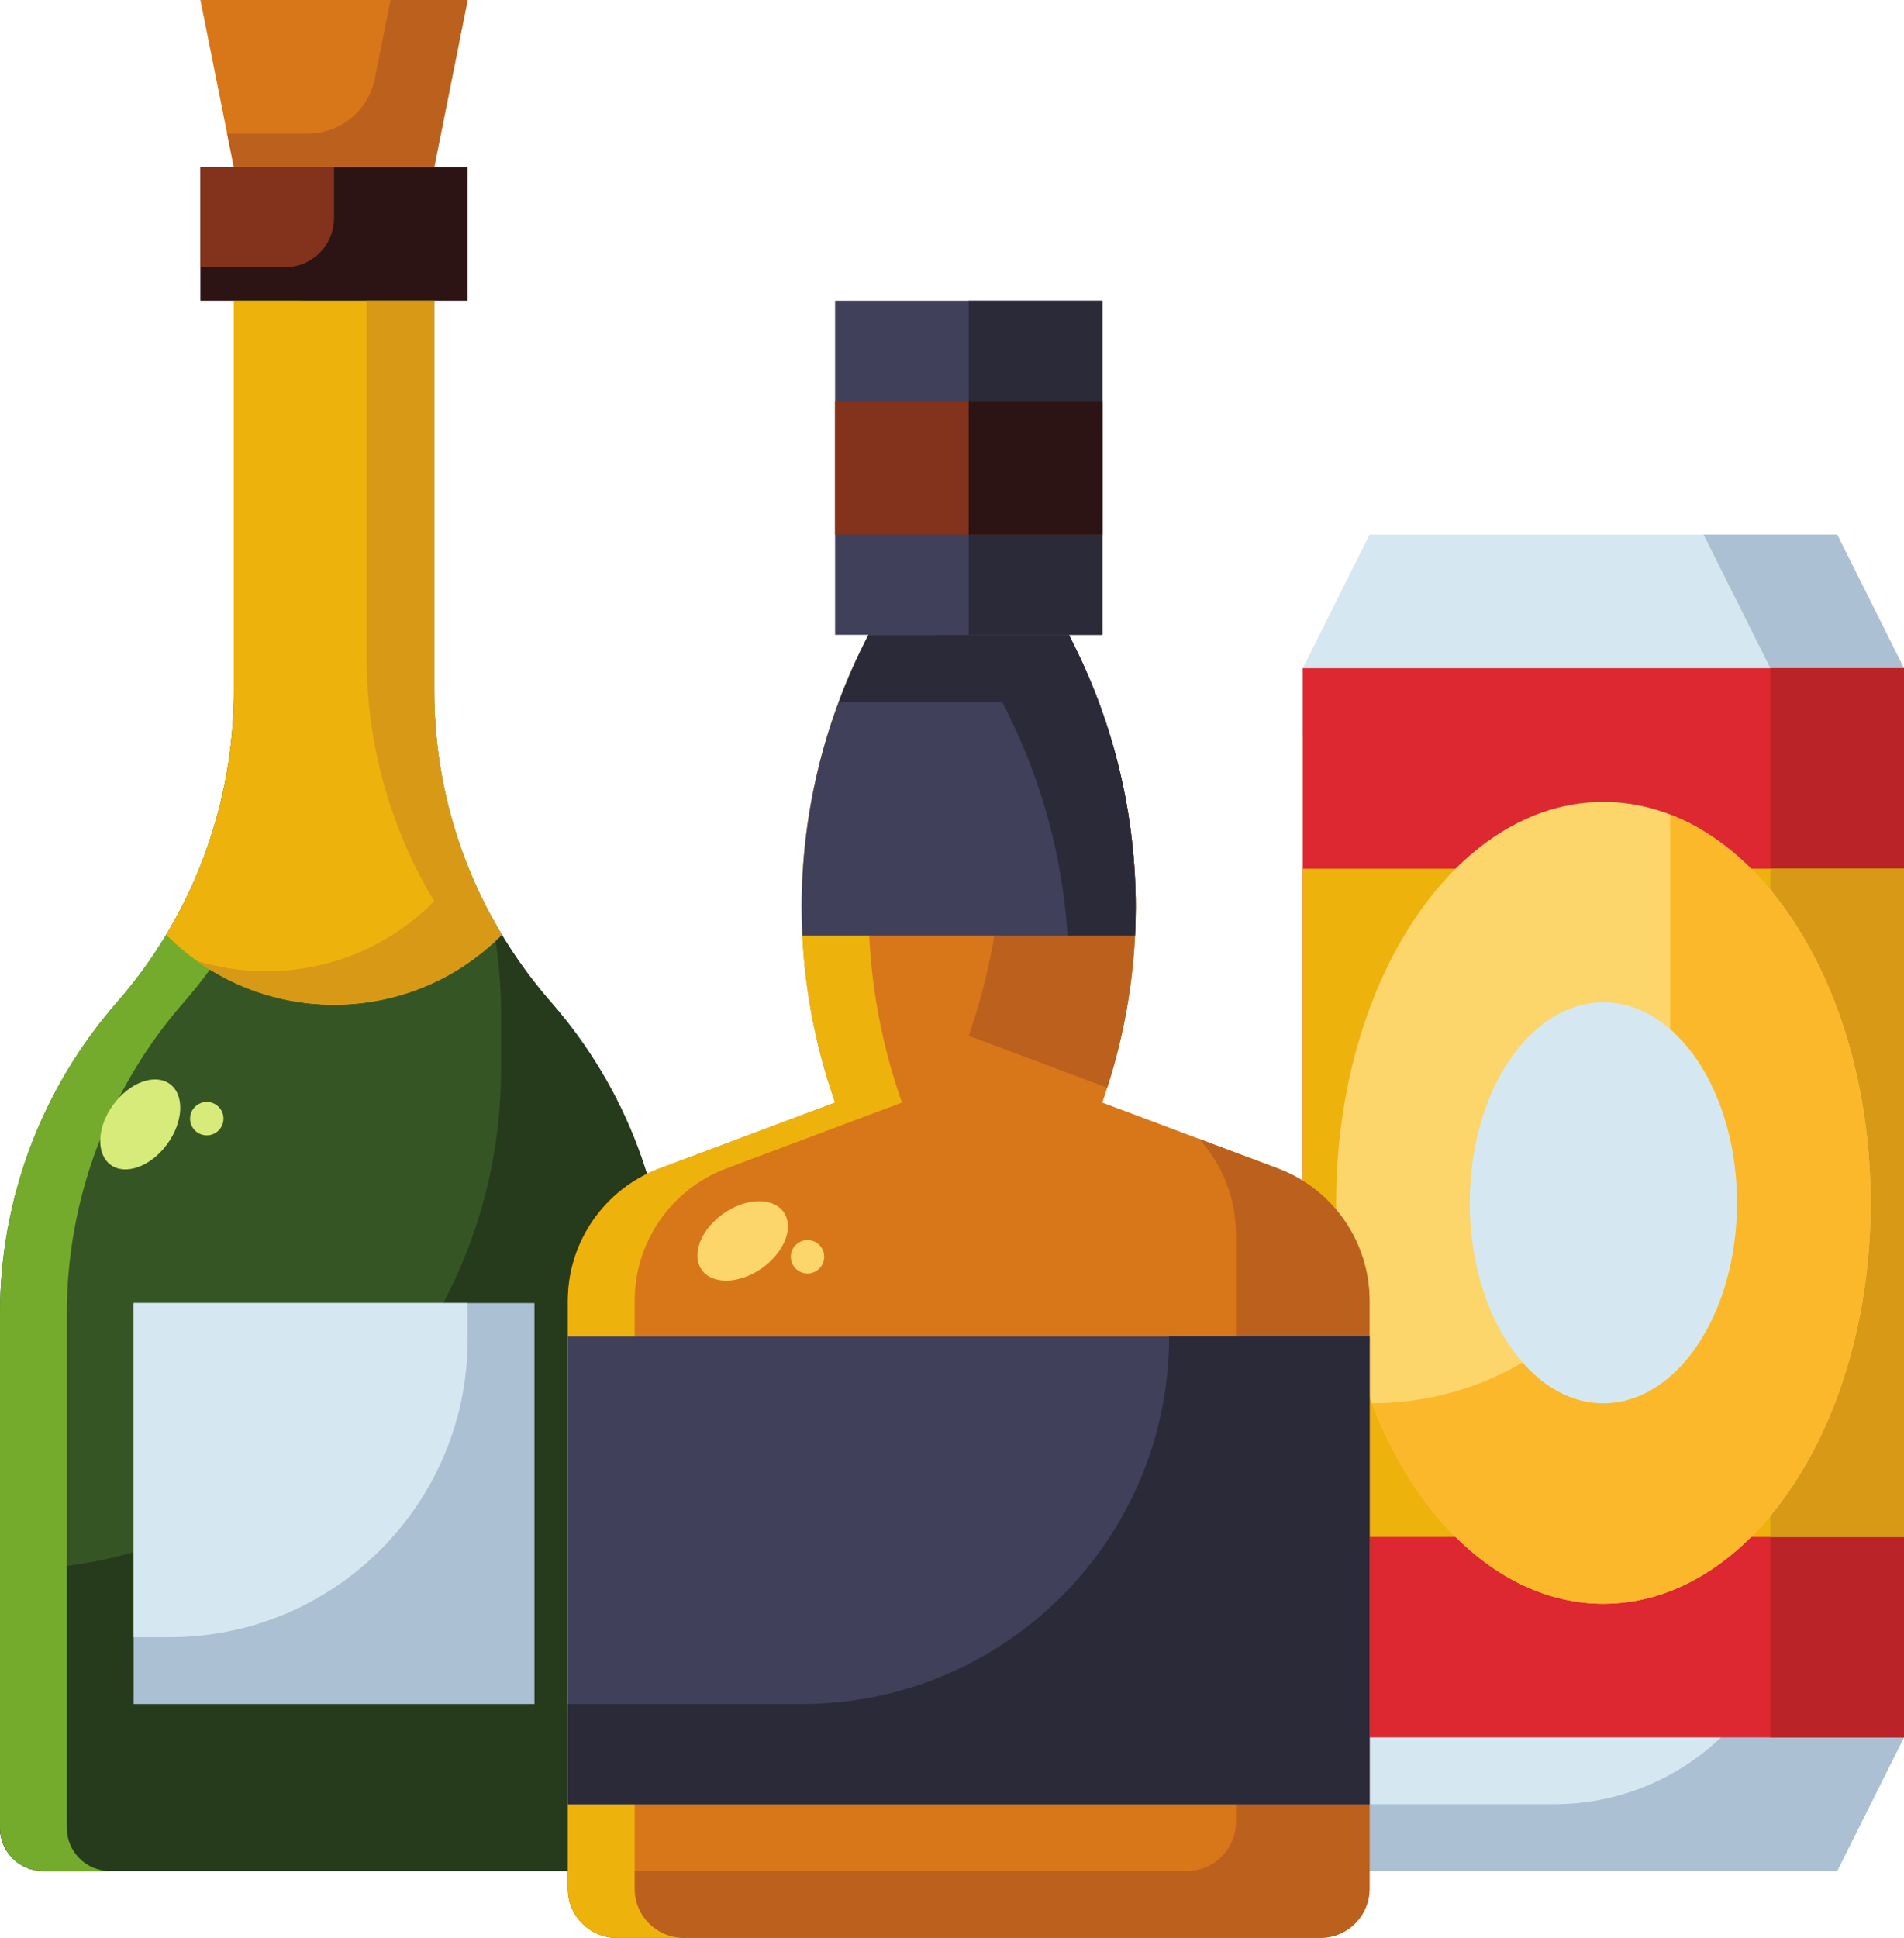 <?xml version="1.0" encoding="UTF-8"?><svg xmlns="http://www.w3.org/2000/svg" xmlns:xlink="http://www.w3.org/1999/xlink" height="464.0" preserveAspectRatio="xMidYMid meet" version="1.0" viewBox="24.0 24.0 456.0 464.0" width="456.0" zoomAndPan="magnify"><g><g><path d="M 128 189.48 L 128 88 L 80 88 L 80 189.48 C 80 216.891 70.051 243.371 52 264 C 33.949 284.629 24 311.109 24 338.52 L 24 461.637 C 24 467.359 28.641 472 34.363 472 L 173.637 472 C 179.359 472 184 467.359 184 461.637 L 184 338.52 C 184 311.109 174.051 284.629 156 264 C 137.949 243.371 128 216.891 128 189.48" fill="#355624"/></g><g><path d="M 156 264 C 150.387 257.586 145.559 250.605 141.566 243.203 C 143.172 250.82 144 258.633 144 266.52 L 144 280 C 144 346.273 90.273 400 24 400 L 24 461.637 C 24 467.359 28.641 472 34.363 472 L 173.637 472 C 179.359 472 184 467.359 184 461.637 L 184 338.52 C 184 311.109 174.051 284.629 156 264" fill="#253b1b"/></g><g><path d="M 40 461.637 L 40 338.52 C 40 311.109 49.949 284.629 68 264 C 86.051 243.371 96 216.891 96 189.48 L 96 88 L 80 88 L 80 189.48 C 80 216.891 70.051 243.371 52 264 C 33.949 284.629 24 311.109 24 338.52 L 24 461.637 C 24 467.359 28.641 472 34.363 472 L 50.363 472 C 44.641 472 40 467.359 40 461.637" fill="#75ab2c"/></g><g><path d="M 127.137 68.32 L 80.863 68.32 L 72 24 L 136 24 L 127.137 68.32" fill="#d7771a"/></g><g><path d="M 117.535 24 L 113.77 42.824 C 112.238 50.484 105.512 56 97.699 56 L 78.402 56 L 80.863 68.32 L 127.137 68.32 L 136 24 L 117.535 24" fill="#bc601d"/></g><g><path d="M 464 472 L 352 472 L 336 440 L 336 424 L 480 424 L 480 440 L 464 472" fill="#d5e8f1"/></g><g><path d="M 448 424 C 438.195 443.609 418.148 456 396.223 456 L 344 456 L 352 472 L 464 472 L 480 440 L 480 424 L 448 424" fill="#abc0d2"/></g><g><path d="M 136 96 L 72 96 L 72 64 L 136 64 L 136 96" fill="#2b1413"/></g><g><path d="M 92.23 88 L 72 88 L 72 64 L 104 64 L 104 76.23 C 104 82.73 98.73 88 92.23 88" fill="#83321c"/></g><g><path d="M 480 184 L 480 200 L 336 200 L 336 184 L 352 152 L 464 152 L 480 184" fill="#d5e8f1"/></g><g><path d="M 464 152 L 432 152 L 448 184 L 448 200 L 480 200 L 480 184 L 464 152" fill="#abc0d2"/></g><g><path d="M 480 440 L 336 440 L 336 184 L 480 184 L 480 440" fill="#dd2731"/></g><g><path d="M 480 440 L 448 440 L 448 184 L 480 184 L 480 440" fill="#ba2428"/></g><g><path d="M 336 392 L 480 392 L 480 232 L 336 232 L 336 392" fill="#eeb20d"/></g><g><path d="M 448 392 L 480 392 L 480 232 L 448 232 L 448 392" fill="#d79916"/></g><g><path d="M 472 312 C 472 365.02 443.348 408 408 408 C 372.652 408 344 365.02 344 312 C 344 258.98 372.652 216 408 216 C 443.348 216 472 258.98 472 312" fill="#fcd56b"/></g><g><path d="M 288 288 L 288.785 285.645 C 293.562 271.309 296 256.297 296 241.188 C 296 219.363 290.918 197.836 281.156 178.316 L 280 176 L 280 168 L 232 168 L 232 176 L 230.844 178.316 C 221.082 197.836 216 219.363 216 241.188 C 216 256.297 218.438 271.309 223.215 285.645 L 224 288 L 181.988 303.754 C 168.762 308.715 160 321.359 160 335.484 L 160 476.238 C 160 482.734 165.266 488 171.762 488 L 340.238 488 C 346.734 488 352 482.734 352 476.238 L 352 335.484 C 352 321.359 343.238 308.715 330.012 303.754 L 288 288" fill="#d7771a"/></g><g><path d="M 330.012 303.754 L 311.16 296.688 C 316.719 302.797 320 310.859 320 319.484 L 320 460.238 C 320 466.734 314.734 472 308.238 472 L 160 472 L 160 476.238 C 160 482.734 165.266 488 171.762 488 L 340.238 488 C 346.734 488 352 482.734 352 476.238 L 352 335.484 C 352 321.359 343.238 308.715 330.012 303.754" fill="#bc601d"/></g><g><path d="M 251.828 168 C 259.836 185.98 264 205.457 264 225.188 C 264 240.297 261.562 255.309 256.785 269.645 L 256 272 L 289.176 284.438 C 293.691 270.469 296 255.875 296 241.188 C 296 219.363 290.918 197.84 281.156 178.316 L 280 176 L 280 168 L 251.828 168" fill="#bc601d"/></g><g><path d="M 176 476.238 L 176 335.484 C 176 321.359 184.762 308.715 197.988 303.754 L 240 288 L 239.215 285.645 C 234.438 271.309 232 256.297 232 241.188 C 232 219.363 237.082 197.84 246.844 178.316 L 248 176 L 248 168 L 232 168 L 232 176 L 230.844 178.316 C 221.082 197.84 216 219.363 216 241.188 C 216 256.297 218.438 271.309 223.215 285.645 L 224 288 L 181.988 303.754 C 168.762 308.715 160 321.359 160 335.484 L 160 476.238 C 160 482.734 165.266 488 171.762 488 L 187.762 488 C 181.266 488 176 482.734 176 476.238" fill="#eeb20d"/></g><g><path d="M 64 248 C 86.094 270.094 121.906 270.094 144 248 L 144.191 247.809 C 133.664 230.301 128 210.156 128 189.48 L 128 96 L 80 96 L 80 189.48 C 80 210.156 74.336 230.301 63.805 247.809 L 64 248" fill="#eeb20d"/></g><g><path d="M 128 189.48 L 128 96 L 111.809 96 L 111.809 181.48 C 111.809 202.156 117.473 222.301 128 239.809 L 127.809 240 C 112.48 255.324 90.555 260.008 71.188 254.07 C 93.281 269.848 124.168 267.832 144 248 L 144.191 247.809 C 133.664 230.301 128 210.156 128 189.48" fill="#d79916"/></g><g><path d="M 152 432 L 56 432 L 56 336 L 152 336 L 152 432" fill="#abc0d2"/></g><g><path d="M 64.652 416 L 56 416 L 56 336 L 136 336 L 136 344.648 C 136 384.055 104.055 416 64.652 416" fill="#d5e8f1"/></g><g><path d="M 288 176 L 224 176 L 224 96 L 288 96 L 288 176" fill="#41405b"/></g><g><path d="M 288 176 L 256 176 L 256 96 L 288 96 L 288 176" fill="#2b2a39"/></g><g><path d="M 288 152 L 224 152 L 224 120 L 288 120 L 288 152" fill="#83321c"/></g><g><path d="M 288 152 L 256 152 L 256 120 L 288 120 L 288 152" fill="#2b1413"/></g><g><path d="M 352 456 L 160 456 L 160 344 L 352 344 L 352 456" fill="#41405b"/></g><g><path d="M 304 344 C 304 392.602 264.602 432 216 432 L 160 432 L 160 456 L 352 456 L 352 344 L 304 344" fill="#2b2a39"/></g><g><path d="M 296 241.188 C 296 219.363 290.918 197.84 281.156 178.316 L 280 176 L 232 176 L 230.844 178.316 C 221.082 197.84 216 219.363 216 241.188 C 216 243.461 216.062 245.73 216.172 248 L 295.828 248 C 295.938 245.73 296 243.461 296 241.188" fill="#41405b"/></g><g><path d="M 281.156 178.316 L 280 176 L 232 176 L 230.844 178.316 C 228.609 182.777 226.637 187.352 224.898 192 L 264 192 L 265.156 194.316 C 273.547 211.094 278.469 229.348 279.688 248 L 295.828 248 C 295.938 245.73 296 243.461 296 241.188 C 296 219.363 290.918 197.84 281.156 178.316" fill="#2b2a39"/></g><g><path d="M 424 219.023 L 424 288.562 C 424 328.016 392.016 360 352.562 360 C 363.633 388.691 384.312 408 408 408 C 443.348 408 472 365.02 472 312 C 472 267.27 451.605 229.684 424 219.023" fill="#fab82a"/></g><g><path d="M 440 312 C 440 338.512 425.672 360 408 360 C 390.328 360 376 338.512 376 312 C 376 285.488 390.328 264 408 264 C 425.672 264 440 285.488 440 312" fill="#d5e8f1"/></g><g><path d="M 64.676 283.539 C 68.242 286.148 67.957 292.602 64.043 297.949 C 60.129 303.297 54.062 305.516 50.5 302.906 C 46.934 300.297 47.219 293.844 51.133 288.496 C 55.047 283.148 61.109 280.93 64.676 283.539" fill="#d6eb7a"/></g><g><path d="M 77.184 290.23 C 78.074 292.25 77.156 294.609 75.137 295.504 C 73.113 296.395 70.754 295.477 69.863 293.457 C 68.973 291.434 69.887 289.074 71.91 288.184 C 73.93 287.289 76.293 288.207 77.184 290.23" fill="#d6eb7a"/></g><g><path d="M 211.676 314.219 C 214.219 317.832 211.883 323.852 206.461 327.664 C 201.039 331.477 194.586 331.637 192.043 328.02 C 189.504 324.406 191.84 318.387 197.258 314.574 C 202.68 310.762 209.137 310.605 211.676 314.219" fill="#fcd56b"/></g><g><path d="M 221.383 324.559 C 221.578 326.762 219.953 328.703 217.754 328.898 C 215.555 329.098 213.609 327.473 213.414 325.273 C 213.219 323.07 214.844 321.129 217.043 320.934 C 219.242 320.734 221.188 322.359 221.383 324.559" fill="#fcd56b"/></g></g></svg>